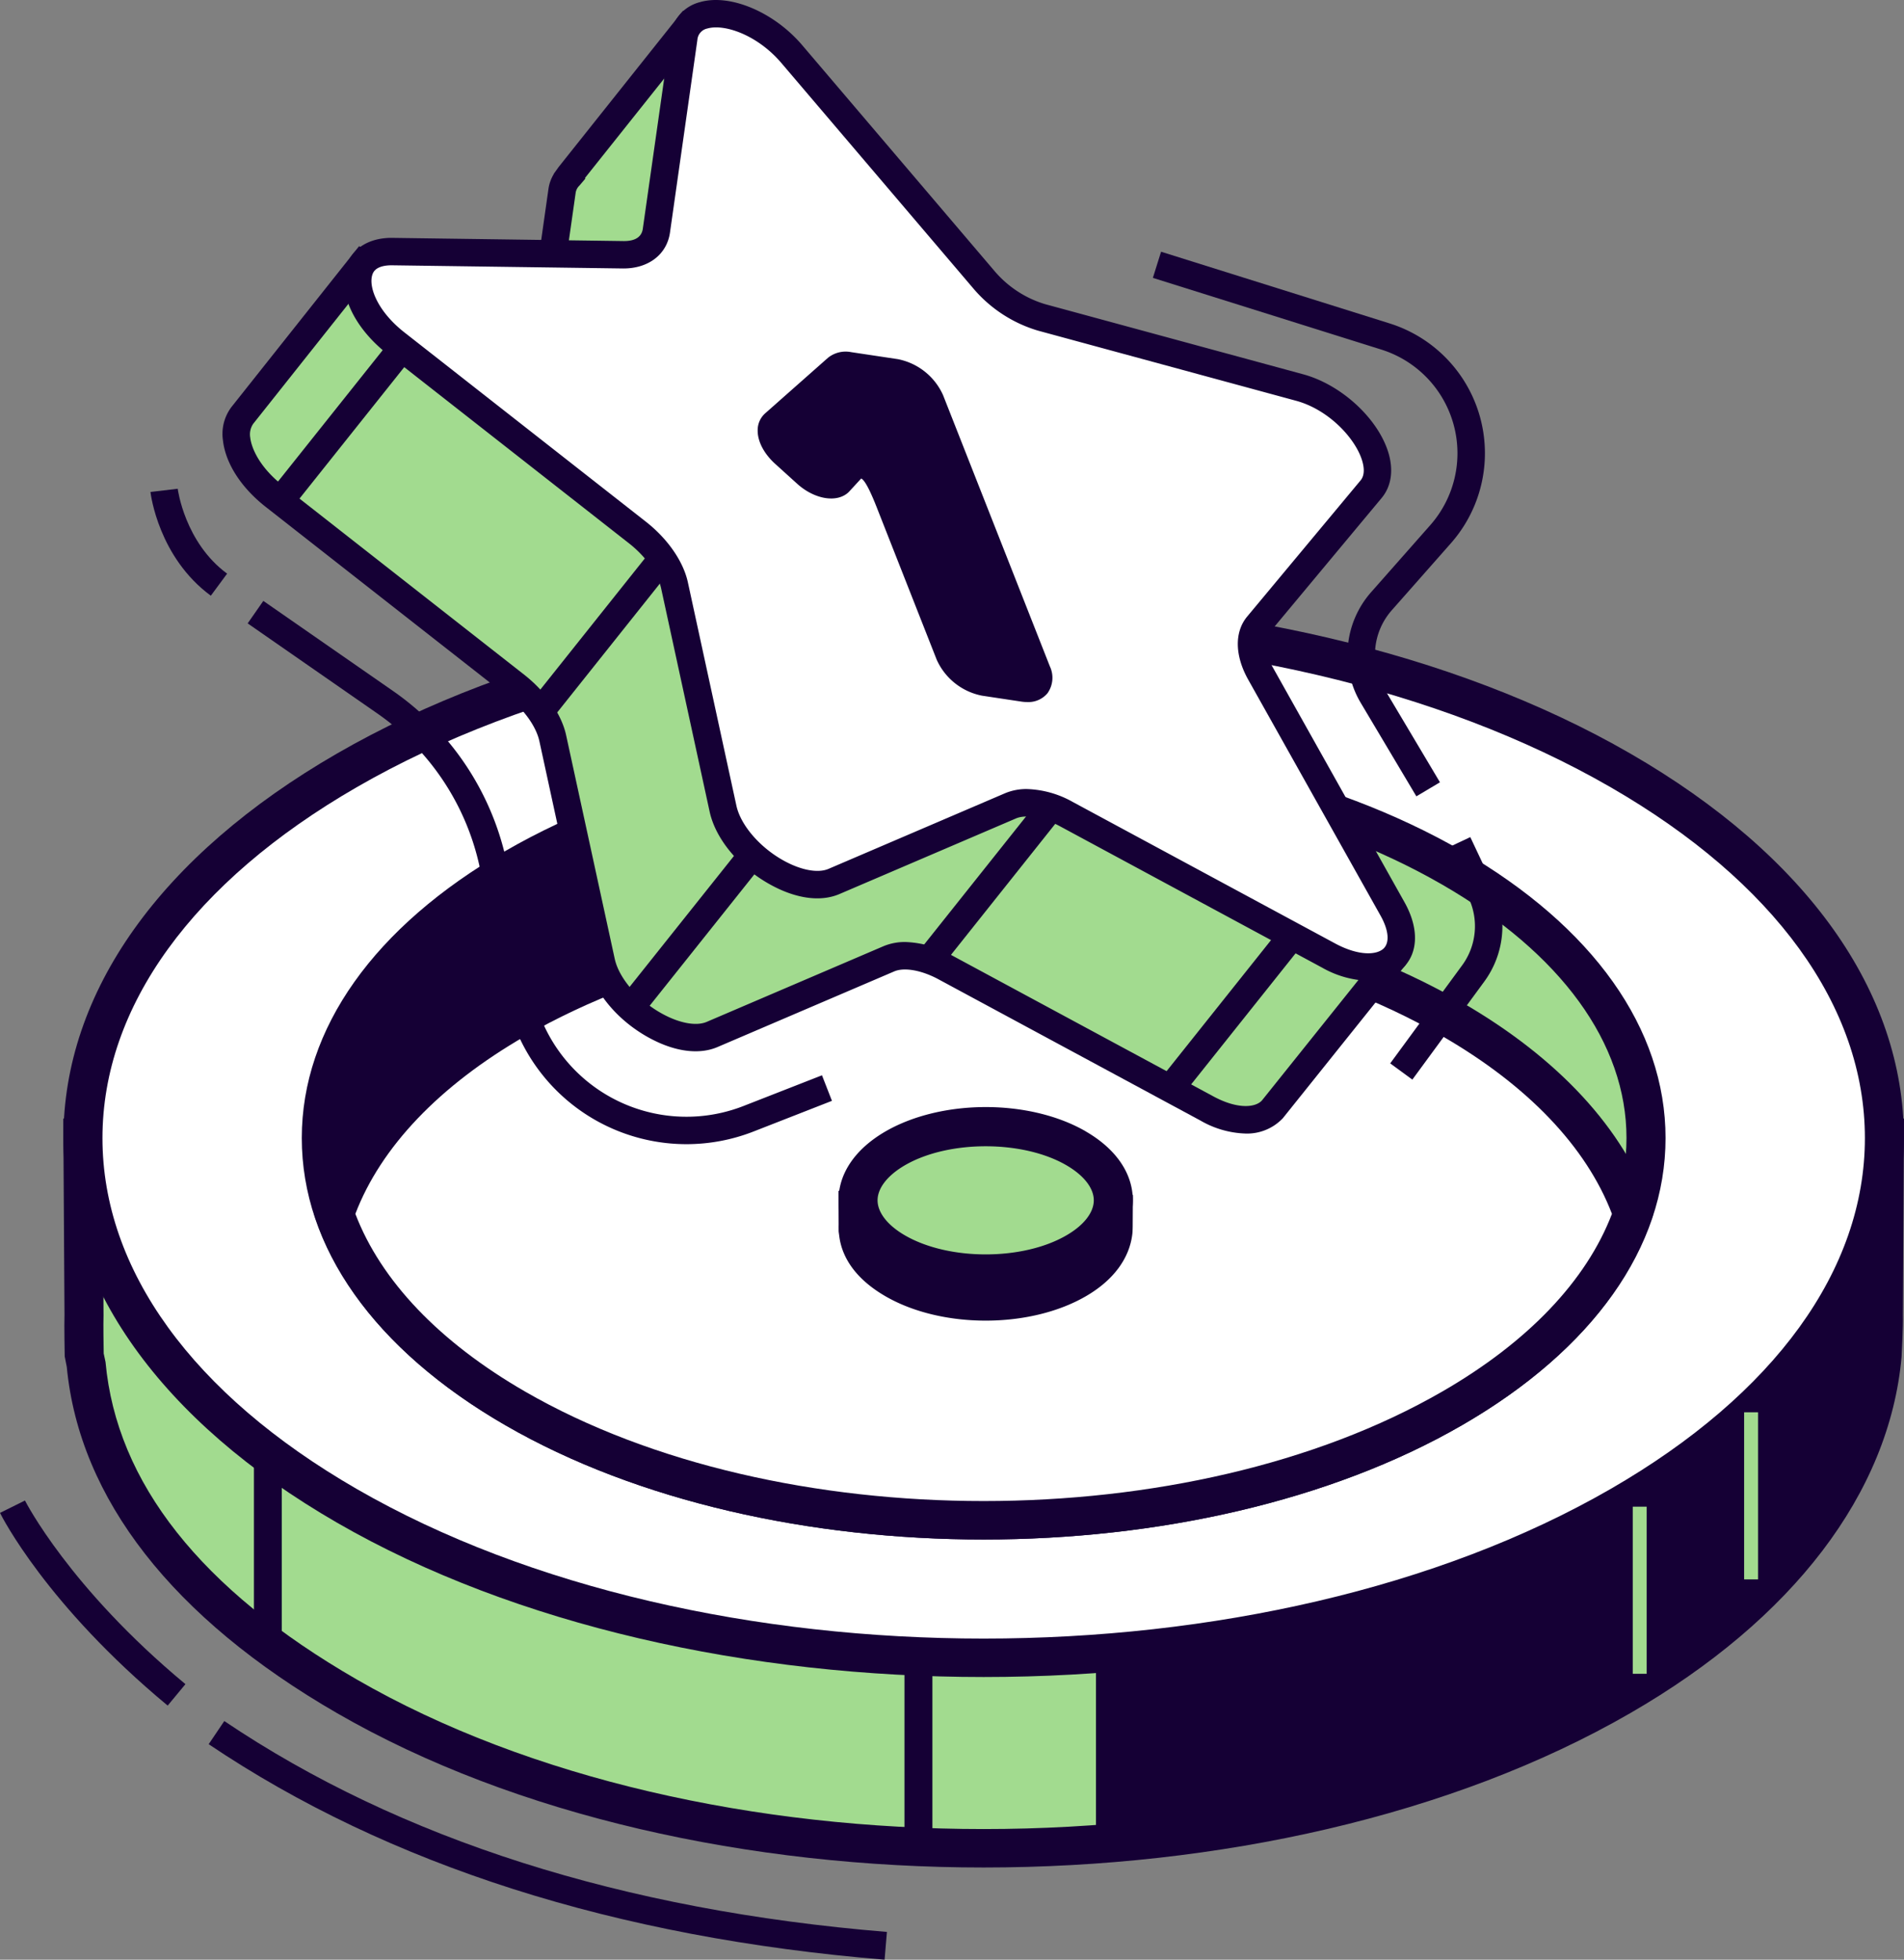 <svg xmlns="http://www.w3.org/2000/svg" width="373.827" height="384.834" viewBox="0 0 373.827 384.834"><rect x="0" y="0" width="373.827" height="384.834" fill="#808080" stroke="none"/><g transform="translate(-295.399 -271.174)"><g transform="translate(295.399 388.834)"><g transform="translate(12.426)"><g transform="translate(0 37.413)"><path d="M655.34,433.747l.207-34.943H643.21c-8.629-12.66-21.723-24.549-39.465-34.787-69.054-39.871-181.032-39.871-250.091.005-17.739,10.233-30.839,22.122-39.467,34.782H301.854l.209,34.888c-.078,1.814.043,7.912.043,7.912l.363,1.524c2.22,24.306,19.028,46.721,51.184,65.285,69.059,39.876,181.037,39.876,250.091,0,32.156-18.564,49.145-42.5,51.35-66.809C655.1,441.6,655.418,435.521,655.34,433.747Z" transform="translate(-297.994 -330.39)" fill="#a2db8f"/><path d="M481.031,544.292c-45.987,0-91.96-10.1-126.967-30.314C321.83,495.363,303.48,471.864,301.01,446l-.406-2.071s-.119-6.275-.043-8.144l-.237-38.566h14.194c9.242-12.918,22.53-24.445,39.545-34.275,70.016-40.406,183.934-40.411,253.924,0,17.023,9.83,30.319,21.357,39.558,34.275h14.179l-.219,38.715c.068,2-.222,7.483-.255,8.114-2.417,26.721-21.337,51.5-53.263,69.93C573,534.187,527,544.287,481.031,544.292ZM308.261,443.365l.356,1.665c2.165,23.721,18.736,44.682,49.272,62.308,67.9,39.207,178.373,39.207,246.272,0,29.706-17.141,47.263-39.813,49.451-63.832.113-2.132.28-6.194.229-7.352v-.182l.179-31.086h-10.5l-1.143-1.673c-8.619-12.643-21.481-23.963-38.216-33.629-67.9-39.2-178.373-39.2-246.264,0-16.743,9.666-29.6,20.986-38.216,33.624l-1.133,1.678H308.039l.187,31.03C308.158,437.549,308.236,441.992,308.261,443.365Z" transform="translate(-300.324 -332.638)" fill="#150035"/></g><g transform="translate(202.75 42.03)"><path d="M523.151,398.264c-8.629-12.66-21.723-24.549-39.465-34.787-28.9-16.687-65.348-26.292-103-29.009V536.885c37.653-2.715,74.1-12.322,103-29.012,32.156-18.564,49.145-42.5,51.35-66.809,0,0,.323-6.083.245-7.857l.207-34.943Z" transform="translate(-380.685 -334.468)" fill="#150035"/></g><g transform="translate(0.025)"><path d="M603.742,349.2c69.067,39.871,69.067,104.52,0,144.388s-181.032,39.873-250.091,0-69.059-104.517,0-144.388S534.688,309.319,603.742,349.2Z" transform="translate(-298.016 -315.557)" fill="#fff"/><path d="M481.015,529.472c-45.987,0-91.961-10.1-126.967-30.311-34.636-20-53.714-46.819-53.714-75.516s19.079-55.523,53.714-75.521c70.016-40.421,183.934-40.421,253.924,0,34.643,20,53.72,46.814,53.72,75.511s-19.076,55.526-53.72,75.526C572.981,519.368,526.99,529.472,481.015,529.472Zm0-204.112c-44.6,0-89.183,9.8-123.135,29.4C325.725,373.337,308,397.8,308,423.646s17.709,50.3,49.875,68.87c67.9,39.207,178.373,39.207,246.272,0,32.166-18.567,49.885-43.032,49.885-68.88s-17.719-50.3-49.885-68.873C570.2,335.162,525.6,325.36,481.015,325.36Z" transform="translate(-300.334 -317.809)" fill="#150035"/></g><g transform="translate(37.43 167.811)"><rect width="5.472" height="37.507" fill="#150035"/></g><g transform="translate(165.158 207.937)"><rect width="5.482" height="37.5" fill="#150035"/></g><g transform="translate(308.144 178.213)"><rect width="2.735" height="32.816" fill="#a2db8f"/></g><g transform="translate(330.013 159.676)"><rect width="2.74" height="32.817" fill="#a2db8f"/></g></g><g transform="translate(59.252 27.009)"><path d="M542.4,351.987c50.8,29.322,50.8,76.86,0,106.177-50.775,29.327-133.113,29.327-183.908,0-50.775-29.317-50.775-76.855,0-106.172C409.282,322.667,491.62,322.667,542.4,351.987Z" transform="translate(-316.567 -326.256)" fill="#a2db8f"/><path d="M452.764,486.165c-34,0-67.992-7.471-93.873-22.419-25.8-14.891-40.007-34.928-40.007-56.414s14.207-41.513,40.007-56.4c51.762-29.887,135.982-29.887,187.741,0,25.8,14.888,40.01,34.926,40.01,56.4s-14.215,41.523-40.01,56.414C520.754,478.694,486.759,486.165,452.764,486.165Zm0-150.1c-32.62,0-65.207,7.165-90.046,21.5-23.317,13.465-36.167,31.146-36.167,49.766s12.85,36.313,36.167,49.776c49.66,28.669,130.436,28.671,180.081,0,23.322-13.463,36.174-31.144,36.174-49.776s-12.852-36.3-36.174-49.766C517.976,343.235,485.371,336.065,452.764,336.065Z" transform="translate(-318.884 -328.515)" fill="#150035"/></g><g transform="translate(61.637 56.759)"><path d="M540.825,363.784c-50.775-29.327-133.113-29.327-183.908,0-18.8,10.856-30.591,24.211-35.481,38.216,4.89,14,16.682,27.354,35.481,38.208,50.8,29.327,133.133,29.327,183.908,0C559.632,429.353,571.434,416,576.314,402,571.434,387.994,559.632,374.64,540.825,363.784Z" transform="translate(-317.382 -338.049)" fill="#fff"/><path d="M451.325,468.207c-34.007,0-67.992-7.471-93.873-22.419-18.948-10.947-31.817-24.869-37.189-40.272l-.434-1.259.434-1.267c5.371-15.4,18.241-29.322,37.189-40.272,51.762-29.882,135.982-29.882,187.741,0,18.958,10.95,31.817,24.872,37.181,40.272l.441,1.267-.441,1.259c-5.364,15.4-18.224,29.325-37.181,40.272C519.314,460.736,485.312,468.2,451.325,468.207Zm-123.362-63.95c5.023,13.147,16.513,25.19,33.316,34.893,49.66,28.676,130.436,28.669,180.081,0,16.808-9.7,28.29-21.746,33.316-34.893-5.026-13.15-16.508-25.195-33.316-34.9h0c-49.645-28.666-130.421-28.666-180.081,0C344.476,379.062,332.986,391.106,327.963,404.256Z" transform="translate(-319.829 -340.306)" fill="#150035"/></g><g transform="translate(219.226 32.626)"><rect width="5.465" height="29.742" fill="#150035"/></g><g transform="translate(247.442 41.138)"><rect width="5.472" height="29.741" fill="#150035"/></g><g transform="translate(63.086 32.626)"><path d="M425.953,330.741v27.872l-41.506,10.38L338.222,395.8l-15.214,17.746-2.6-18.257,17.819-29.3,24.488-17.454,31.262-12.224Z" transform="translate(-320.404 -330.741)" fill="#150035"/></g><g transform="translate(164.625 99.737)"><g transform="translate(0 5.298)"><path d="M412.265,375.09l.025-4.95-3.1-5.366c-1.219-1.794-1.726,1.885-4.249.436-9.779-5.656-25.649-5.656-35.43,0-2.518,1.448-2.909.507-4.143,2.3l-3.2,2.629.025,4.943c-.008.252.01,1.115.01,1.115l.048.22c.32,3.444,2.692,6.62,7.259,9.247,9.782,5.656,25.651,5.656,35.43,0,4.572-2.626,6.974-6.017,7.289-9.466C412.232,376.2,412.275,375.34,412.265,375.09Z" transform="translate(-358.331 -357.115)" fill="#a2db8f"/><path d="M389.55,396.083c-7.067,0-14.131-1.587-19.647-4.768-6.784-3.921-8.722-8.578-9.11-11.906l-.113-.812s-.015-1.042,0-1.355l-.03-6.585,4.244-3.479a6.255,6.255,0,0,1,3.656-2.4,4.651,4.651,0,0,0,1.355-.565c10.7-6.169,27.226-6.353,38.259-.56a4.463,4.463,0,0,1,3.212-.853,4.656,4.656,0,0,1,3.3,2.145l3.774,6.5-.035,5.99c0,.447-.035,1.282-.035,1.282-.454,5.026-3.719,9.441-9.2,12.6C403.676,394.494,396.612,396.083,389.55,396.083Zm-21.2-17.938.053.252c.245,2.783,3.043,4.953,5.344,6.277,8.581,4.948,23.047,4.948,31.608,0,3.255-1.875,5.177-4.178,5.379-6.489l.02-.674v-.126l.025-3.908-1.125-1.943a5.685,5.685,0,0,1-4.292-.681c-8.568-4.953-23.042-4.953-31.616,0a12.505,12.505,0,0,1-2.962,1.254l-.656.7-1.794,1.463Z" transform="translate(-360.649 -359.44)" fill="#150035"/></g><g transform="translate(0.008)"><path d="M404.947,363.1c9.8,5.646,9.8,14.81,0,20.461-9.779,5.657-25.649,5.657-35.43,0s-9.8-14.815,0-20.461S395.168,357.453,404.947,363.1Z" transform="translate(-358.342 -355.017)" fill="#a2db8f"/><path d="M389.545,393.981A40.132,40.132,0,0,1,369.9,389.21c-5.957-3.444-9.247-8.258-9.247-13.553s3.29-10.1,9.247-13.548c11.023-6.35,28.275-6.363,39.288,0h-.018c5.972,3.446,9.264,8.26,9.264,13.548s-3.293,10.11-9.264,13.553C403.672,392.381,396.607,393.981,389.545,393.981Zm0-28.941c-5.763,0-11.525,1.229-15.807,3.7-3.449,1.993-5.419,4.511-5.419,6.913s1.97,4.927,5.419,6.91c8.581,4.95,23.048,4.95,31.608,0,3.454-1.983,5.424-4.5,5.424-6.91s-1.97-4.92-5.424-6.913h0C401.068,366.268,395.305,365.04,389.545,365.04Z" transform="translate(-360.652 -357.34)" fill="#150035"/></g></g><g transform="translate(40.971 220.309)"><path d="M444.345,451.995c-52.8-4.335-97.445-18.574-132.707-42.321l3.065-4.544c34.464,23.219,78.238,37.154,130.1,41.412Z" transform="translate(-311.638 -405.13)" fill="#150035"/></g><g transform="translate(0 176.997)"><path d="M328.319,428.24C304.542,408.5,295.76,391.127,295.4,390.4l4.9-2.432c.086.174,8.7,17.126,31.507,36.061Z" transform="translate(-295.399 -387.963)" fill="#150035"/></g></g><g transform="translate(324.941 271.174)"><g transform="translate(14.165)"><g transform="translate(0 2.018)"><path d="M541.045,455.79,496.1,414.353l16.586-19.929c4.491-5.384-3.8-17.174-14.013-19.952l-50.742-13.793a23.815,23.815,0,0,1-11.3-7.42L413.83,326.469c4.3-4.907,7.869-9,8.409-9.673,1.443-1.827-4.748-22.27-5.359-24.415-.55-1.945-11.568-16.606-13.523-19.19a.379.379,0,0,0-.616.018l-23.585,29.625.04.083a5.132,5.132,0,0,0-1.456,2.9l-4.329,30.47c-9.285-4.483-31.608-15.075-34.3-16.352a.374.374,0,0,0-.467.126L315,349.87c-2.811,3.439-.7,10.468,6.227,15.89l47.414,37.164c3.785,2.972,6.512,6.847,7.271,10.357l9.537,43.887c1.92,8.843,14.785,17.288,21.771,14.3L441.9,456.608c2.768-1.188,6.885-.568,11,1.645l51.444,27.753c5.79,3.118,10.556,2.73,12.814.225l23.933-29.882A.41.41,0,0,0,541.045,455.79Z" transform="translate(-311.095 -270.348)" fill="#a2db8f"/><path d="M513.534,492.554A18.768,18.768,0,0,1,504.7,490l-51.449-27.748c-3.3-1.776-6.686-2.379-8.656-1.542L409.9,475.564c-3.5,1.5-8.076.974-12.867-1.506-6.431-3.31-11.374-9.078-12.59-14.689l-9.532-43.89c-.631-2.869-3.043-6.244-6.307-8.813L321.189,369.5c-4.834-3.787-7.889-8.548-8.4-13.057a8.761,8.761,0,0,1,1.741-6.653l24.973-31.472,2.407.82c2.389,1.125,20.535,9.736,30.98,14.747l3.807-26.825a7.718,7.718,0,0,1,1.044-2.919l-.013-.033.949-1.332,24.4-30.659,1.678-.146a3.044,3.044,0,0,1,2.394,1.251c13.238,17.54,13.768,19.432,13.947,20.055l.217.759c6.855,23.282,5.735,24.692,4.65,26.06-.482.6-3.325,3.87-6.958,8.018l21.3,25.023a21.051,21.051,0,0,0,9.956,6.57L501,373.5c7.395,2.011,14.555,8.555,16.659,15.229,1.11,3.517.659,6.734-1.277,9.052l-14.946,17.956,43.072,39.712a3.088,3.088,0,0,1,.326,4.186l-23.951,29.913A9.657,9.657,0,0,1,513.534,492.554Zm-66.8-37.61a19.517,19.517,0,0,1,9.068,2.566l51.444,27.748c4.738,2.563,8.265,2.213,9.537.795l22.5-28.1-45.268-41.733,18.231-21.887c.913-1.1.656-2.77.272-3.984-1.378-4.372-6.6-9.923-12.933-11.646l-50.73-13.791a26.509,26.509,0,0,1-12.645-8.278L411.9,328.068l1.536-1.754c3.691-4.2,6.84-7.814,7.968-9.138-.028-1.193-.553-5.7-5.24-21.62l-.24-.8c-.49-1.156-5.046-7.594-11.283-15.928L383.88,304.894l.056.146L382.78,306.4a2.443,2.443,0,0,0-.744,1.433l-4.852,34.116-3.318-1.6c-8.2-3.969-26.618-12.711-32.612-15.549l-22.523,28.376a3.664,3.664,0,0,0-.588,2.684c.27,2.346,2.071,6.045,6.368,9.413l47.415,37.171c4.271,3.353,7.355,7.8,8.243,11.9l9.537,43.885c.863,3.979,4.9,8.528,9.8,11.053,3.232,1.673,6.325,2.182,8.278,1.337l34.679-14.848A10.8,10.8,0,0,1,446.738,454.944Z" transform="translate(-312.722 -271.974)" fill="#150035"/></g><g transform="translate(23.835)"><path d="M408.459,280.177l37.686,44.271a23.83,23.83,0,0,0,11.3,7.42l50.732,13.786c10.218,2.78,18.511,14.568,14.025,19.957l-22.266,26.731c-1.776,2.142-1.6,5.634.477,9.343L526.4,448.031c5.233,9.338-2.177,14.747-12.542,9.158l-51.449-27.75c-4.112-2.218-8.23-2.831-11-1.645l-34.678,14.853c-6.984,2.992-19.853-5.455-21.768-14.3l-9.539-43.882c-.762-3.51-3.479-7.377-7.276-10.359l-47.407-37.166c-9.552-7.483-10.1-18.113-.916-17.991l45.555.633c3.638.048,6.075-1.733,6.5-4.756L387.25,277C388.335,269.378,400.87,271.256,408.459,280.177Z" transform="translate(-320.536 -269.55)" fill="#fff"/><path d="M523.3,463.779a19.649,19.649,0,0,1-9.093-2.586l-51.446-27.75c-3.305-1.791-6.716-2.389-8.661-1.549l-34.681,14.858c-3.509,1.494-8.086.974-12.875-1.506-6.431-3.315-11.369-9.085-12.59-14.689l-9.532-43.887c-.628-2.879-3.043-6.254-6.31-8.81L330.7,340.69c-6.641-5.2-9.865-12.216-8.021-17.446,1.226-3.467,4.625-5.361,8.808-5.361l45.55.628c1.627.023,3.52-.384,3.8-2.435l5.382-37.827a7.81,7.81,0,0,1,5.785-6.643c5.884-1.736,14.57,1.907,20.133,8.447l37.693,44.276a20.94,20.94,0,0,0,9.948,6.562l50.735,13.791c7.4,2.016,14.563,8.56,16.664,15.239,1.1,3.512.648,6.726-1.279,9.04L503.635,395.7c-1,1.2-.7,3.676.765,6.3l25.984,46.347c2.816,5.023,2.742,9.825-.209,12.824A9.352,9.352,0,0,1,523.3,463.779Zm-67.059-37.658a19.553,19.553,0,0,1,9.075,2.573l51.454,27.753c4.7,2.531,8.248,2.268,9.555.944,1.173-1.2.936-3.6-.648-6.419l-25.987-46.347c-2.639-4.718-2.715-9.348-.194-12.378l22.265-26.739c.916-1.1.656-2.765.275-3.979-1.375-4.367-6.59-9.928-12.935-11.654l-50.73-13.788a26.544,26.544,0,0,1-12.645-8.27l-37.689-44.273c-4.632-5.445-11.126-7.753-14.54-6.769a2.458,2.458,0,0,0-1.948,2.23l-5.377,37.822c-.616,4.357-4.281,7.1-9.209,7.067l-45.558-.626c-1.92.038-3.224.568-3.643,1.769-.876,2.462,1.019,7.3,6.265,11.411l47.407,37.171c4.276,3.346,7.354,7.794,8.248,11.9l9.532,43.882c.873,3.974,4.895,8.52,9.8,11.053,3.234,1.675,6.34,2.18,8.286,1.34l34.676-14.858A10.847,10.847,0,0,1,456.245,426.121Z" transform="translate(-322.169 -271.174)" fill="#150035"/></g><g transform="translate(105.051 69.062)"><path d="M405.279,364.045l-7.816-1.171a10.3,10.3,0,0,1-7.284-5.788l-11.21-28.495c-1.6-4.07-3.858-10.453-6.752-7.69l-2.606,2.536c-1.448,1.41-4.8.648-7.38-1.693l-4.5-4.087c-2.538-2.4-3.325-5.354-1.784-6.719l12.347-10.907a3.548,3.548,0,0,1,2.912-.621l9.174,1.375a10.262,10.262,0,0,1,7.281,5.793l20.964,53.265C409.709,362.607,408.218,364.489,405.279,364.045Z" transform="translate(-353.143 -297.327)" fill="#150035"/><path d="M407.29,367.349a7.84,7.84,0,0,1-1.092-.078h0l-7.814-1.178a12.342,12.342,0,0,1-8.866-7.044l-11.492-29.2c-.691-1.776-2.311-5.937-3.335-6.4l-2.447,2.657c-2.261,2.2-6.724,1.471-10.152-1.645l-4.5-4.075c-2.1-1.993-3.265-4.324-3.23-6.421a4.425,4.425,0,0,1,1.468-3.31l12.343-10.917a5.546,5.546,0,0,1,4.557-1.1l9.168,1.378a12.344,12.344,0,0,1,8.858,7.052l20.971,53.263a5.254,5.254,0,0,1-.472,5.3A4.883,4.883,0,0,1,407.29,367.349Zm-.494-4.077c.775.129,1.191-.038,1.3-.161s.154-.578-.126-1.3L387,308.54a8.318,8.318,0,0,0-5.7-4.536l-9.169-1.375a1.708,1.708,0,0,0-1.274.139L358.5,313.68a4.776,4.776,0,0,0,1.839,3.734l4.468,4.052c2.14,1.943,4.292,2.084,4.617,1.743l2.606-2.536a3.894,3.894,0,0,1,3.588-1.163c2.765.621,4.3,4.067,6.176,8.871l11.48,29.186a8.328,8.328,0,0,0,5.7,4.534Z" transform="translate(-354.36 -298.547)" fill="#150035"/></g><g transform="translate(60.295 108.006)"><rect width="38.391" height="5.389" transform="translate(0 30.028) rotate(-51.46)" fill="#150035"/></g><g transform="translate(77.942 166.232)"><rect width="38.389" height="5.388" transform="matrix(0.623, -0.782, 0.782, 0.623, 0, 30.036)" fill="#150035"/></g><g transform="translate(136.577 156.895)"><rect width="38.39" height="5.388" transform="translate(0 30.04) rotate(-51.491)" fill="#150035"/></g><g transform="translate(8.86 67.066)"><rect width="38.386" height="5.389" transform="matrix(0.623, -0.782, 0.782, 0.623, 0, 30.025)" fill="#150035"/></g><g transform="translate(184.035 181.942)"><rect width="38.397" height="5.39" transform="matrix(0.623, -0.782, 0.782, 0.623, 0, 30.044)" fill="#150035"/></g></g><g transform="translate(19.089 117.995)"><path d="M400.806,424.632a36.175,36.175,0,0,1-35.44-29l-5-24.733a49.4,49.4,0,0,0-20.313-30.9l-25.384-17.636,3.076-4.415,25.381,17.631a54.728,54.728,0,0,1,22.518,34.26l5,24.725a30.784,30.784,0,0,0,41.385,22.568l15.4-6.025,1.958,5.016-15.4,6.025A36.19,36.19,0,0,1,400.806,424.632Z" transform="translate(-314.674 -317.942)" fill="#150035"/></g><g transform="translate(196.811 49.435)"><path d="M436.849,397.713l-10.884-18.292A18.547,18.547,0,0,1,428,357.579l11.573-13.117a21.338,21.338,0,0,0-9.6-34.479L385.115,295.9l1.61-5.134,44.854,14.073a26.721,26.721,0,0,1,12.035,43.189l-11.565,13.109a13.178,13.178,0,0,0-1.453,15.526l10.884,18.292Z" transform="translate(-385.115 -290.768)" fill="#150035"/></g><g transform="translate(0 95.977)"><path d="M318.958,330.221c-10.243-7.541-11.79-19.858-11.85-20.373l5.349-.633c.013.1,1.373,10.549,9.7,16.672Z" transform="translate(-307.108 -309.215)" fill="#150035"/></g><g transform="translate(243.408 164.385)"><path d="M407.931,383.95l-4.347-3.187L417.7,361.518a13.013,13.013,0,0,0,1.277-13.258l-4.541-9.638,4.872-2.293,4.541,9.633a18.4,18.4,0,0,1-1.8,18.743Z" transform="translate(-403.584 -336.329)" fill="#150035"/></g></g></g></svg>
